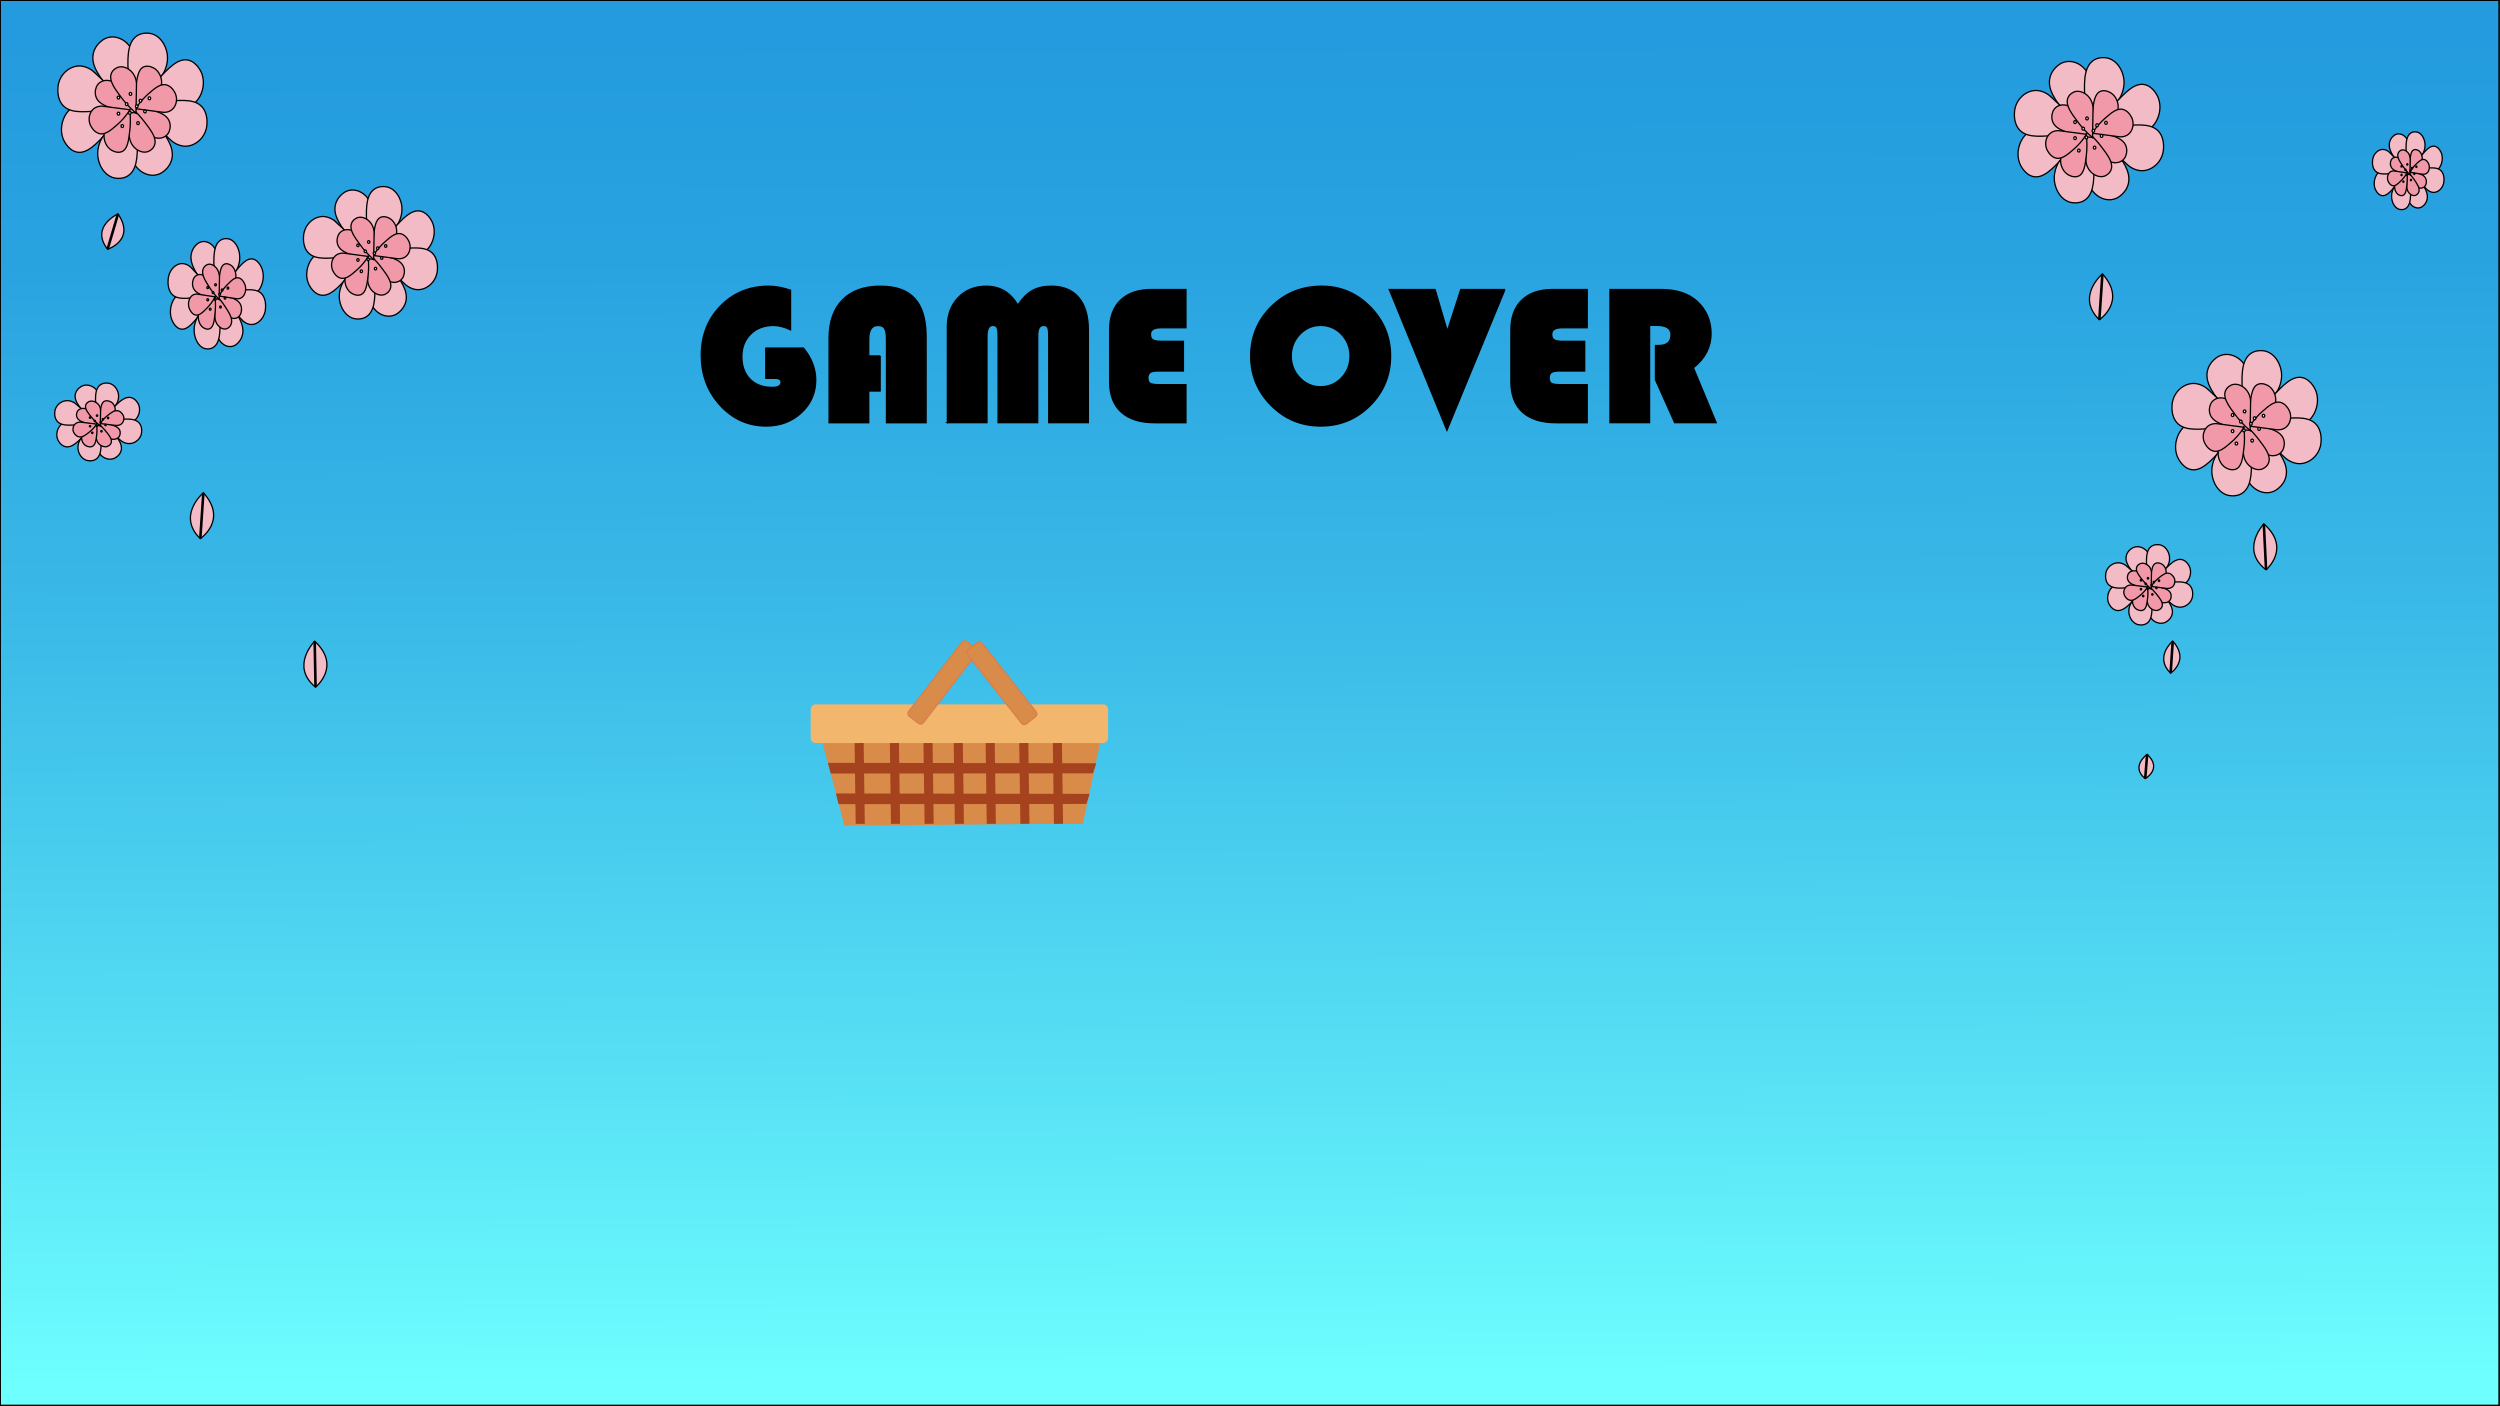 <?xml version="1.0" encoding="UTF-8"?><svg id="Layer_1" xmlns="http://www.w3.org/2000/svg" xmlns:xlink="http://www.w3.org/1999/xlink" viewBox="0 0 1920 1080"><rect x="0" y="0" width="1920" height="1080" fill="#333333" stroke="none"/><defs><style>.cls-1{stroke-width:2px;}.cls-1,.cls-2,.cls-3,.cls-4,.cls-5,.cls-6,.cls-7{stroke-miterlimit:10;}.cls-1,.cls-2,.cls-6,.cls-7,.cls-8{stroke:#000;}.cls-1,.cls-3{fill:none;}.cls-9{fill:url(#linear-gradient);}.cls-9,.cls-10,.cls-11,.cls-12,.cls-13{stroke-width:0px;}.cls-10,.cls-8{fill:#000;}.cls-2{fill:#fff;}.cls-11{fill:#a6431f;}.cls-12{fill:#d98c4a;}.cls-3{stroke:#a6431f;stroke-width:7px;}.cls-4{fill:url(#linear-gradient-2);}.cls-4,.cls-5{stroke:#d97e4a;}.cls-5{fill:url(#linear-gradient-3);}.cls-6{fill:#f2bbc5;}.cls-7{fill:#f299a9;}.cls-13{fill:#f2b66d;}</style><linearGradient id="linear-gradient" x1="962.52" y1="1387.36" x2="956.2" y2="-530.85" gradientUnits="userSpaceOnUse"><stop offset=".17" stop-color="#6effff"/><stop offset=".29" stop-color="#58e1f5"/><stop offset=".47" stop-color="#3bbbe8"/><stop offset=".62" stop-color="#29a3e0"/><stop offset=".71" stop-color="#239bde"/></linearGradient><linearGradient id="linear-gradient-2" x1="726.43" y1="1173.12" x2="726.65" y2="1035.62" gradientTransform="translate(818.31 -790.49) rotate(37.56)" gradientUnits="userSpaceOnUse"><stop offset=".99" stop-color="#d98c4a"/><stop offset=".99" stop-color="#b08f4a"/><stop offset="1" stop-color="#4b974a"/><stop offset="1" stop-color="#009d4a"/></linearGradient><linearGradient id="linear-gradient-3" x1="1115.53" y1="84.49" x2="1115.76" y2="-53.03" gradientTransform="translate(-113.28 1207.16) rotate(-38.28)" xlink:href="#linear-gradient-2"/></defs><rect class="cls-9" x=".23" y=".28" width="1919" height="1079"/><path class="cls-10" d="M1918.73.78v1078H.73V.78h1918M1919.73-.22H-.27v1080h1920V-.22h0Z"/><path class="cls-8" d="M588.11,267.32h29c6.24,7.75,9.37,15.91,9.37,24.51,0,9.99-3.66,18.39-10.98,25.18-7.32,6.8-16.33,10.19-27.02,10.19-13.89,0-25.68-5.27-35.37-15.81-9.69-10.54-14.54-23.38-14.54-38.52s4.93-27.83,14.8-37.92c9.87-10.09,22.2-15.14,36.98-15.14,5.05,0,10.64,1.02,16.79,3.07v30.43c-4.8-2.25-9.17-3.37-13.12-3.37-7.15,0-12.98,2.22-17.5,6.67-4.52,4.45-6.78,10.22-6.78,17.31s2.1,12.99,6.3,17.24c4.2,4.25,9.87,6.37,17.01,6.37,4.55,0,6.82-1.32,6.82-3.97,0-2-1.5-3-4.5-3h-7.27v-23.23Z"/><path class="cls-8" d="M675.95,273.31v26.98h-8.77v24.36h-30.43v-65.05c0-12.59,3.43-22.37,10.3-29.34,6.87-6.97,16.53-10.45,28.97-10.45s20.86,3.16,26.6,9.48c5.75,6.32,8.62,16.08,8.62,29.27v66.1h-30.43v-64.08c0-4-.48-6.77-1.42-8.32-.95-1.55-2.65-2.32-5.1-2.32-4.75,0-7.12,3.55-7.12,10.64v12.74h8.77Z"/><path class="cls-8" d="M727.58,324.65v-73.75c0-9.14,2.77-16.61,8.32-22.41,5.55-5.79,12.74-8.69,21.58-8.69,10.49,0,18.56,4.82,24.21,14.46,3.45-5.2,7.14-8.91,11.09-11.13,3.95-2.22,8.82-3.33,14.61-3.33,9.19,0,16.24,2.9,21.13,8.69,4.9,5.8,7.34,14.14,7.34,25.03v71.12h-30.43v-66.55c0-3.3-.26-5.48-.79-6.56-.52-1.07-1.59-1.61-3.18-1.61-3,0-4.5,2.55-4.5,7.64v67.08h-30.43v-66.55c0-3.25-.28-5.42-.82-6.52-.55-1.1-1.62-1.65-3.22-1.65-3,0-4.5,2.72-4.5,8.17v66.55h-30.43Z"/><path class="cls-8" d="M908.87,262.15v22.78h-19.86c-2.7,0-4.61.4-5.73,1.2-1.12.8-1.69,2.15-1.69,4.05,0,2.15.57,3.56,1.72,4.23,1.15.67,3.5,1.01,7.04,1.01h20.46v29.23h-23.91c-11.24,0-19.84-2.69-25.78-8.06-5.95-5.37-8.92-13.13-8.92-23.27v-40.1c0-9.79,2.81-17.39,8.43-22.78,5.62-5.4,13.53-8.09,23.72-8.09h26.46v29.38h-19.41c-5.25,0-7.87,1.7-7.87,5.1,0,2,.62,3.39,1.87,4.16,1.25.77,3.47,1.16,6.67,1.16h16.79Z"/><path class="cls-8" d="M1015.15,219.8c14.49,0,26.92,5.27,37.28,15.81,10.37,10.54,15.55,23.16,15.55,37.85s-5.22,27.63-15.66,38.07c-10.44,10.44-23.13,15.66-38.07,15.66s-27.5-5.25-38-15.74c-10.49-10.49-15.74-23.16-15.74-38s5.28-27.68,15.85-38.07c10.57-10.39,23.5-15.59,38.78-15.59ZM1014.25,249.93c-6.25,0-11.57,2.3-15.96,6.9-4.4,4.6-6.59,10.14-6.59,16.64s2.21,12.04,6.63,16.64c4.42,4.6,9.73,6.9,15.93,6.9s11.63-2.29,16-6.86c4.37-4.57,6.56-10.13,6.56-16.68s-2.19-12.1-6.56-16.68c-4.37-4.57-9.71-6.86-16-6.86Z"/><path class="cls-8" d="M1155.82,222.35l-44.59,108.14-44.29-108.14h35.22l9.37,31.93,10.34-31.93h33.95Z"/><path class="cls-8" d="M1217.04,262.15v22.78h-19.86c-2.7,0-4.61.4-5.73,1.2-1.12.8-1.69,2.15-1.69,4.05,0,2.15.57,3.56,1.72,4.23,1.15.67,3.5,1.01,7.04,1.01h20.46v29.23h-23.91c-11.24,0-19.84-2.69-25.78-8.06-5.95-5.37-8.92-13.13-8.92-23.27v-40.1c0-9.79,2.81-17.39,8.43-22.78,5.62-5.4,13.53-8.09,23.72-8.09h26.46v29.38h-19.41c-5.25,0-7.87,1.7-7.87,5.1,0,2,.62,3.39,1.87,4.16,1.25.77,3.47,1.16,6.67,1.16h16.79Z"/><path class="cls-8" d="M1266.88,249.85v74.79h-30.43v-102.3h39.05c11.89,0,21.11,2.95,27.65,8.84,7.29,6.6,10.94,14.96,10.94,25.11s-4.52,19.06-13.57,26.16l17.54,42.19h-31.93l-14.76-32.98v-26.31h2.4c6.39,0,9.59-2.75,9.59-8.24,0-4.85-3.7-7.27-11.09-7.27h-5.4Z"/><path class="cls-6" d="M103.59,49.14c.02-1.13.05-10.29-6.42-16.31-4.26-3.97-10.73-5.99-16.61-3.13-.31.15-7.35,3.72-8.95,11.6-1.88,9.26,5.08,18,13.08,28.04,3.82,4.8,9.94,11.61,18.81,18.22.03-12.8.06-25.6.09-38.41Z"/><path class="cls-6" d="M124.28,58.1c.64-.86,5.7-7.9,4.02-17.31-1.11-6.2-4.98-12.52-11.09-14.65-.32-.11-7.72-2.55-13.28,2.35-6.54,5.76-5.98,17.63-5.33,31.26.31,6.51,1.28,16.27,4.49,27.9,7.07-9.85,14.13-19.7,21.2-29.55Z"/><path class="cls-6" d="M64.98,79.6c-.98-.01-8.89.04-14.03,7.59-3.39,4.97-5.07,12.47-2.54,19.25.13.36,3.28,8.47,10.11,10.24,8.02,2.08,15.5-6.06,24.1-15.41,4.11-4.47,9.93-11.61,15.56-21.94-11.06.09-22.13.18-33.19.27Z"/><path class="cls-6" d="M72.52,55.58c-.75-.73-6.88-6.52-15-4.48-5.35,1.34-10.77,5.88-12.55,12.97-.09.37-2.13,8.95,2.16,15.34,5.04,7.51,15.29,6.74,27.07,5.86,5.62-.42,14.05-1.64,24.07-5.46-8.58-8.08-17.17-16.16-25.75-24.24Z"/><path class="cls-6" d="M100.14,113.48c-.04,1.13-.21,10.29,6.17,16.44,4.2,4.05,10.63,6.21,16.56,3.48.31-.14,7.41-3.56,9.13-11.41,2.02-9.22-4.8-18.1-12.64-28.31-3.75-4.87-9.75-11.81-18.52-18.61-.23,12.8-.46,25.6-.69,38.4Z"/><path class="cls-6" d="M79.6,104.09c-.65.85-5.82,7.78-4.29,17.23,1.01,6.22,4.78,12.62,10.86,14.88.32.12,7.67,2.71,13.32-2.07,6.63-5.62,6.25-17.5,5.82-31.15-.21-6.52-1.03-16.3-4.05-27.99-7.22,9.7-14.44,19.4-21.65,29.11Z"/><path class="cls-6" d="M138.42,83.35c.98.01,8.89-.05,14.03-7.6,3.38-4.97,5.07-12.47,2.54-19.25-.13-.36-3.29-8.47-10.11-10.24-8.02-2.08-15.5,6.07-24.1,15.43-4.1,4.47-9.93,11.62-15.55,21.95,11.06-.09,22.13-.19,33.19-.28Z"/><path class="cls-6" d="M130.89,107.38c.75.73,6.88,6.51,15,4.47,5.35-1.34,10.77-5.89,12.55-12.98.09-.37,2.12-8.95-2.17-15.34-5.05-7.51-15.29-6.74-27.07-5.85-5.62.42-14.05,1.65-24.07,5.47,8.59,8.07,17.17,16.15,25.76,24.22Z"/><path class="cls-7" d="M112.09,100.39c.37.56,3.47,5.05,8.58,5.69,3.37.42,7.12-.89,8.94-4.38.1-.18,2.23-4.44.31-8.86-2.25-5.2-8.52-7-15.72-9.06-3.44-.99-8.65-2.14-15.1-2.22,4.33,6.28,8.66,12.55,12.99,18.83Z"/><path class="cls-7" d="M99.24,103.38c-.01.65-.02,5.89,3.97,9.9,2.63,2.64,6.61,4.35,10.23,3.22.19-.06,4.52-1.5,5.5-5.88,1.15-5.15-3.15-10.75-8.08-17.19-2.36-3.08-6.13-7.51-11.6-12.06,0,7.34-.01,14.67-.02,22.01Z"/><path class="cls-7" d="M120.06,71.74c.47-.34,4.2-3.19,4.08-8.71-.08-3.64-1.83-7.91-5.33-10.33-.18-.13-4.43-2.98-8.27-1.41-4.51,1.84-5.29,8.49-6.2,16.12-.43,3.65-.77,9.22.07,16.28,5.22-3.98,10.43-7.97,15.65-11.95Z"/><path class="cls-7" d="M124.64,86.18c.6.09,5.48.74,8.63-3.15,2.08-2.56,3.11-6.71,1.55-10.82-.08-.22-2.03-5.14-6.23-6.74-4.94-1.88-9.54,2.15-14.82,6.77-2.52,2.21-6.1,5.81-9.56,11.24,6.81.9,13.62,1.79,20.43,2.69Z"/><path class="cls-7" d="M91.89,67.69c-.37-.57-3.39-5.11-8.51-5.85-3.37-.49-7.15.74-9.03,4.19-.1.18-2.3,4.38-.46,8.83,2.17,5.23,8.42,7.15,15.6,9.35,3.43,1.05,8.63,2.31,15.1,2.51-4.23-6.34-8.47-12.69-12.7-19.03Z"/><path class="cls-7" d="M104.82,64.97c.02-.65.12-5.88-3.81-9.96-2.59-2.68-6.55-4.47-10.2-3.41-.19.06-4.56,1.41-5.61,5.76-1.24,5.11,2.97,10.79,7.81,17.31,2.31,3.12,6.02,7.61,11.42,12.25.13-7.32.26-14.64.39-21.95Z"/><path class="cls-7" d="M83.96,96.06c-.47.34-4.2,3.19-4.07,8.71.08,3.64,1.83,7.91,5.33,10.32.18.13,4.43,2.97,8.27,1.41,4.51-1.84,5.29-8.49,6.19-16.13.43-3.65.77-9.22-.07-16.28-5.21,3.99-10.43,7.97-15.64,11.96Z"/><path class="cls-7" d="M79.38,81.62c-.6-.09-5.48-.74-8.63,3.15-2.08,2.56-3.11,6.71-1.54,10.82.08.22,2.03,5.14,6.24,6.74,4.94,1.88,9.54-2.15,14.82-6.78,2.52-2.21,6.1-5.81,9.55-11.25-6.81-.89-13.62-1.79-20.43-2.68Z"/><ellipse class="cls-2" cx="105.04" cy="81.67" rx=".97" ry="1.12"/><ellipse class="cls-2" cx="107.9" cy="77.37" rx=".97" ry="1.12"/><ellipse class="cls-2" cx="100.2" cy="72.13" rx=".97" ry="1.12"/><ellipse class="cls-2" cx="90.99" cy="87.27" rx=".97" ry="1.12"/><ellipse class="cls-2" cx="97.29" cy="79.98" rx=".97" ry="1.12"/><ellipse class="cls-2" cx="106.01" cy="94.56" rx=".97" ry="1.12"/><ellipse class="cls-2" cx="90.99" cy="74.94" rx=".97" ry="1.12"/><ellipse class="cls-2" cx="99.71" cy="86.71" rx=".97" ry="1.12"/><ellipse class="cls-2" cx="111.34" cy="85.59" rx=".97" ry="1.12"/><ellipse class="cls-2" cx="114.74" cy="75.5" rx=".97" ry="1.12"/><ellipse class="cls-2" cx="93.9" cy="96.81" rx=".97" ry="1.12"/><path class="cls-6" d="M167.76,201.26c.01-.86.03-7.82-4.2-12.39-2.79-3.01-7.02-4.55-10.87-2.38-.2.11-4.81,2.82-5.85,8.81-1.23,7.04,3.33,13.67,8.56,21.3,2.5,3.64,6.5,8.82,12.3,13.84.02-9.72.04-19.45.06-29.17Z"/><path class="cls-6" d="M181.29,208.07c.42-.65,3.73-6,2.63-13.15-.72-4.71-3.26-9.51-7.25-11.13-.21-.08-5.05-1.94-8.69,1.79-4.28,4.38-3.91,13.39-3.49,23.75.2,4.95.84,12.36,2.93,21.19,4.62-7.48,9.24-14.97,13.86-22.45Z"/><path class="cls-6" d="M142.5,224.4c-.64,0-5.82.03-9.18,5.77-2.21,3.78-3.32,9.47-1.66,14.62.09.27,2.15,6.43,6.61,7.78,5.25,1.58,10.14-4.6,15.76-11.71,2.69-3.39,6.5-8.82,10.18-16.67-7.24.07-14.47.14-21.71.21Z"/><path class="cls-6" d="M147.43,206.15c-.49-.56-4.5-4.95-9.81-3.4-3.5,1.02-7.05,4.47-8.21,9.86-.06.28-1.39,6.8,1.41,11.66,3.3,5.71,10,5.12,17.71,4.45,3.68-.32,9.19-1.25,15.74-4.15-5.61-6.14-11.23-12.27-16.84-18.41Z"/><path class="cls-6" d="M165.5,250.13c-.02.86-.14,7.81,4.03,12.49,2.75,3.08,6.95,4.72,10.83,2.64.2-.11,4.85-2.71,5.97-8.66,1.32-7-3.14-13.75-8.27-21.5-2.45-3.7-6.38-8.97-12.11-14.13-.15,9.72-.3,19.44-.45,29.17Z"/><path class="cls-6" d="M152.06,243c-.43.64-3.81,5.91-2.8,13.08.66,4.73,3.13,9.59,7.1,11.3.21.09,5.02,2.06,8.71-1.58,4.34-4.27,4.09-13.29,3.8-23.66-.14-4.95-.67-12.38-2.65-21.26-4.72,7.37-9.44,14.74-14.16,22.11Z"/><path class="cls-6" d="M190.54,227.25c.64,0,5.82-.03,9.18-5.77,2.21-3.78,3.32-9.47,1.66-14.62-.09-.27-2.15-6.43-6.61-7.78-5.25-1.58-10.14,4.61-15.76,11.72-2.68,3.4-6.49,8.82-10.17,16.67,7.24-.07,14.47-.14,21.71-.22Z"/><path class="cls-6" d="M185.61,245.5c.49.55,4.5,4.95,9.81,3.4,3.5-1.02,7.04-4.47,8.21-9.86.06-.28,1.39-6.8-1.42-11.65-3.3-5.71-10-5.12-17.71-4.44-3.68.32-9.19,1.25-15.74,4.16,5.62,6.13,11.23,12.27,16.85,18.4Z"/><path class="cls-7" d="M173.31,240.2c.25.43,2.27,3.84,5.61,4.33,2.2.32,4.66-.67,5.85-3.33.06-.14,1.46-3.37.2-6.73-1.47-3.95-5.57-5.31-10.28-6.88-2.25-.75-5.66-1.63-9.88-1.68,2.83,4.77,5.67,9.53,8.5,14.3Z"/><path class="cls-7" d="M164.91,242.46c0,.49-.01,4.48,2.6,7.52,1.72,2,4.32,3.31,6.69,2.45.12-.05,2.96-1.14,3.6-4.47.75-3.91-2.06-8.17-5.29-13.06-1.54-2.34-4.01-5.7-7.59-9.16,0,5.57,0,11.15-.01,16.72Z"/><path class="cls-7" d="M178.53,218.43c.31-.26,2.75-2.42,2.67-6.62-.05-2.76-1.19-6.01-3.48-7.84-.12-.1-2.9-2.26-5.41-1.07-2.95,1.4-3.46,6.45-4.05,12.25-.28,2.77-.5,7,.04,12.36,3.41-3.03,6.82-6.05,10.23-9.08Z"/><path class="cls-7" d="M181.52,229.4c.39.07,3.58.56,5.65-2.39,1.36-1.94,2.03-5.1,1.01-8.22-.05-.16-1.33-3.9-4.08-5.12-3.23-1.43-6.24,1.63-9.7,5.14-1.65,1.68-3.99,4.41-6.25,8.54,4.46.68,8.91,1.36,13.37,2.04Z"/><path class="cls-7" d="M160.1,215.35c-.24-.43-2.22-3.88-5.56-4.44-2.2-.37-4.68.57-5.91,3.19-.06.14-1.51,3.33-.3,6.71,1.42,3.97,5.51,5.43,10.21,7.1,2.24.8,5.65,1.75,9.88,1.91-2.77-4.82-5.54-9.64-8.31-14.46Z"/><path class="cls-7" d="M168.56,213.28c.01-.49.08-4.47-2.49-7.56-1.69-2.04-4.29-3.4-6.67-2.59-.13.04-2.98,1.07-3.67,4.37-.81,3.88,1.95,8.2,5.11,13.15,1.51,2.37,3.94,5.78,7.47,9.31.08-5.56.17-11.12.25-16.67Z"/><path class="cls-7" d="M154.92,236.9c-.31.26-2.75,2.42-2.67,6.62.05,2.76,1.2,6.01,3.49,7.84.12.1,2.9,2.26,5.41,1.07,2.95-1.4,3.46-6.45,4.05-12.25.28-2.77.5-7-.05-12.36-3.41,3.03-6.82,6.06-10.23,9.08Z"/><path class="cls-7" d="M151.92,225.93c-.39-.07-3.58-.56-5.65,2.4-1.36,1.95-2.03,5.1-1.01,8.22.05.16,1.33,3.9,4.08,5.12,3.23,1.43,6.24-1.63,9.69-5.15,1.65-1.68,3.99-4.41,6.25-8.54-4.46-.68-8.91-1.36-13.37-2.04Z"/><ellipse class="cls-2" cx="168.71" cy="225.97" rx=".63" ry=".85"/><ellipse class="cls-2" cx="170.58" cy="222.71" rx=".63" ry=".85"/><ellipse class="cls-2" cx="165.54" cy="218.73" rx=".63" ry=".85"/><ellipse class="cls-2" cx="159.51" cy="230.23" rx=".63" ry=".85"/><ellipse class="cls-2" cx="163.64" cy="224.69" rx=".63" ry=".85"/><ellipse class="cls-2" cx="169.34" cy="235.77" rx=".63" ry=".85"/><ellipse class="cls-2" cx="159.51" cy="220.86" rx=".63" ry=".85"/><ellipse class="cls-2" cx="165.22" cy="229.8" rx=".63" ry=".85"/><ellipse class="cls-2" cx="172.83" cy="228.95" rx=".63" ry=".85"/><ellipse class="cls-2" cx="175.05" cy="221.28" rx=".63" ry=".85"/><ellipse class="cls-2" cx="161.42" cy="237.47" rx=".63" ry=".85"/><path class="cls-6" d="M286.22,164.88c.02-1.03.05-9.38-5.77-14.88-3.83-3.62-9.64-5.46-14.92-2.86-.28.14-6.61,3.39-8.04,10.57-1.69,8.45,4.57,16.41,11.76,25.57,3.43,4.37,8.93,10.59,16.9,16.61.03-11.67.06-23.35.08-35.02Z"/><path class="cls-6" d="M304.8,173.05c.57-.78,5.12-7.2,3.61-15.79-.99-5.65-4.47-11.42-9.96-13.36-.29-.1-6.93-2.32-11.93,2.15-5.88,5.25-5.37,16.08-4.79,28.51.28,5.94,1.15,14.84,4.03,25.45,6.35-8.98,12.7-17.97,19.04-26.95Z"/><path class="cls-6" d="M251.53,192.66c-.88-.01-7.99.04-12.61,6.92-3.04,4.53-4.56,11.37-2.29,17.56.12.32,2.95,7.73,9.08,9.34,7.21,1.9,13.93-5.53,21.65-14.06,3.69-4.07,8.92-10.59,13.98-20.01-9.94.08-19.88.16-29.82.25Z"/><path class="cls-6" d="M258.3,170.75c-.67-.67-6.18-5.94-13.48-4.09-4.8,1.22-9.68,5.36-11.28,11.83-.08.34-1.91,8.16,1.94,13.99,4.53,6.85,13.74,6.15,24.32,5.34,5.05-.39,12.62-1.5,21.62-4.98-7.71-7.37-15.42-14.73-23.13-22.1Z"/><path class="cls-6" d="M283.12,223.55c-.03,1.03-.19,9.38,5.54,15,3.77,3.7,9.55,5.67,14.88,3.17.28-.13,6.66-3.25,8.2-10.4,1.82-8.41-4.32-16.51-11.36-25.81-3.37-4.44-8.76-10.77-16.64-16.97-.21,11.67-.41,23.34-.62,35.02Z"/><path class="cls-6" d="M264.66,214.99c-.59.77-5.23,7.09-3.85,15.71.91,5.67,4.3,11.51,9.76,13.57.29.11,6.89,2.47,11.96-1.89,5.96-5.13,5.62-15.96,5.23-28.4-.19-5.94-.92-14.86-3.64-25.53-6.48,8.85-12.97,17.7-19.45,26.54Z"/><path class="cls-6" d="M317.51,196.08c.88.01,7.99-.04,12.61-6.93,3.04-4.54,4.55-11.37,2.28-17.56-.12-.32-2.95-7.72-9.08-9.34-7.21-1.89-13.93,5.53-21.65,14.07-3.69,4.08-8.92,10.59-13.97,20.01,9.94-.09,19.88-.17,29.82-.26Z"/><path class="cls-6" d="M310.74,217.99c.67.67,6.19,5.94,13.48,4.08,4.8-1.23,9.68-5.37,11.27-11.84.08-.34,1.91-8.16-1.95-13.99-4.53-6.85-13.74-6.14-24.32-5.33-5.05.39-12.62,1.5-21.62,4.99,7.71,7.36,15.43,14.73,23.14,22.09Z"/><path class="cls-7" d="M293.85,211.62c.34.51,3.12,4.61,7.71,5.19,3.03.39,6.4-.81,8.03-4,.09-.17,2-4.05.28-8.08-2.02-4.74-7.65-6.38-14.12-8.26-3.09-.9-7.77-1.95-13.57-2.02,3.89,5.72,7.78,11.45,11.67,17.17Z"/><path class="cls-7" d="M282.31,214.34c-.01.59-.02,5.38,3.57,9.03,2.36,2.41,5.94,3.97,9.19,2.94.17-.05,4.06-1.37,4.94-5.36,1.03-4.7-2.83-9.81-7.26-15.68-2.12-2.81-5.51-6.84-10.42-10.99,0,6.69-.01,13.38-.02,20.07Z"/><path class="cls-7" d="M301.01,185.49c.42-.31,3.78-2.91,3.66-7.95-.07-3.32-1.64-7.21-4.79-9.42-.17-.12-3.98-2.71-7.43-1.29-4.05,1.68-4.76,7.74-5.57,14.7-.39,3.33-.69,8.41.06,14.84,4.69-3.63,9.37-7.27,14.06-10.9Z"/><path class="cls-7" d="M305.13,198.66c.54.08,4.92.67,7.76-2.87,1.87-2.34,2.8-6.12,1.39-9.87-.07-.2-1.82-4.69-5.6-6.14-4.44-1.72-8.57,1.96-13.32,6.18-2.27,2.01-5.48,5.29-8.59,10.25,6.12.82,12.24,1.64,18.36,2.45Z"/><path class="cls-7" d="M275.7,181.79c-.33-.52-3.05-4.66-7.64-5.34-3.03-.44-6.42.68-8.12,3.82-.09.17-2.07,4-.41,8.05,1.95,4.77,7.57,6.52,14.02,8.52,3.08.96,7.76,2.1,13.56,2.29-3.8-5.79-7.61-11.57-11.41-17.36Z"/><path class="cls-7" d="M287.32,179.31c.02-.59.11-5.36-3.43-9.08-2.33-2.45-5.89-4.08-9.16-3.11-.17.05-4.1,1.28-5.04,5.25-1.11,4.66,2.67,9.84,7.02,15.79,2.08,2.84,5.41,6.94,10.26,11.18.12-6.67.23-13.35.35-20.02Z"/><path class="cls-7" d="M268.58,207.66c-.42.31-3.77,2.91-3.66,7.95.08,3.32,1.64,7.21,4.79,9.42.17.12,3.98,2.71,7.43,1.28,4.05-1.68,4.75-7.74,5.56-14.71.39-3.33.69-8.41-.07-14.84-4.68,3.63-9.37,7.27-14.05,10.9Z"/><path class="cls-7" d="M264.46,194.49c-.54-.08-4.92-.67-7.76,2.88-1.87,2.34-2.79,6.12-1.39,9.87.07.2,1.83,4.68,5.6,6.14,4.44,1.71,8.57-1.96,13.32-6.18,2.27-2.02,5.48-5.3,8.58-10.26-6.12-.82-12.24-1.63-18.36-2.45Z"/><ellipse class="cls-2" cx="287.52" cy="194.54" rx=".87" ry="1.02"/><ellipse class="cls-2" cx="290.09" cy="190.62" rx=".87" ry="1.02"/><ellipse class="cls-2" cx="283.17" cy="185.84" rx=".87" ry="1.02"/><ellipse class="cls-2" cx="274.9" cy="199.65" rx=".87" ry="1.02"/><ellipse class="cls-2" cx="280.56" cy="193" rx=".87" ry="1.02"/><ellipse class="cls-2" cx="288.4" cy="206.3" rx=".87" ry="1.02"/><ellipse class="cls-2" cx="274.9" cy="188.4" rx=".87" ry="1.02"/><ellipse class="cls-2" cx="282.73" cy="199.14" rx=".87" ry="1.02"/><ellipse class="cls-2" cx="293.18" cy="198.12" rx=".87" ry="1.02"/><ellipse class="cls-2" cx="296.23" cy="188.91" rx=".87" ry="1.02"/><ellipse class="cls-2" cx="277.51" cy="208.34" rx=".87" ry="1.02"/><path class="cls-6" d="M1606.23,67.96c.02-1.13.05-10.29-6.42-16.31-4.26-3.97-10.73-5.99-16.61-3.13-.31.15-7.35,3.72-8.95,11.6-1.88,9.26,5.08,18,13.08,28.04,3.82,4.8,9.94,11.61,18.81,18.22.03-12.8.06-25.6.09-38.41Z"/><path class="cls-6" d="M1626.92,76.92c.64-.86,5.7-7.9,4.02-17.31-1.11-6.2-4.98-12.52-11.09-14.65-.32-.11-7.72-2.55-13.28,2.35-6.54,5.76-5.98,17.63-5.33,31.26.31,6.51,1.28,16.27,4.49,27.9,7.07-9.85,14.13-19.7,21.2-29.55Z"/><path class="cls-6" d="M1567.62,98.42c-.98-.01-8.89.04-14.03,7.59-3.39,4.97-5.07,12.47-2.54,19.25.13.36,3.28,8.47,10.11,10.24,8.02,2.08,15.5-6.06,24.1-15.41,4.11-4.47,9.93-11.61,15.56-21.94-11.06.09-22.13.18-33.19.27Z"/><path class="cls-6" d="M1575.16,74.4c-.75-.73-6.88-6.52-15-4.48-5.35,1.34-10.77,5.88-12.55,12.97-.09.37-2.13,8.95,2.16,15.34,5.04,7.51,15.29,6.74,27.07,5.86,5.62-.42,14.05-1.64,24.07-5.46-8.58-8.08-17.17-16.16-25.75-24.24Z"/><path class="cls-6" d="M1602.78,132.3c-.04,1.13-.21,10.29,6.17,16.44,4.2,4.05,10.63,6.21,16.56,3.48.31-.14,7.41-3.56,9.13-11.41,2.02-9.22-4.8-18.1-12.64-28.31-3.75-4.87-9.75-11.81-18.52-18.61-.23,12.8-.46,25.6-.69,38.4Z"/><path class="cls-6" d="M1582.24,122.91c-.65.85-5.82,7.78-4.29,17.23,1.01,6.22,4.78,12.62,10.86,14.88.32.12,7.67,2.71,13.32-2.07,6.63-5.62,6.25-17.5,5.82-31.15-.21-6.52-1.03-16.3-4.05-27.99-7.22,9.7-14.44,19.4-21.65,29.11Z"/><path class="cls-6" d="M1641.06,102.18c.98.01,8.89-.05,14.03-7.6,3.38-4.97,5.07-12.47,2.54-19.25-.13-.36-3.29-8.47-10.11-10.24-8.02-2.08-15.5,6.07-24.1,15.43-4.1,4.47-9.93,11.62-15.55,21.95,11.06-.09,22.13-.19,33.19-.28Z"/><path class="cls-6" d="M1633.53,126.2c.75.73,6.88,6.51,15,4.47,5.35-1.34,10.77-5.89,12.55-12.98.09-.37,2.12-8.95-2.17-15.34-5.05-7.51-15.29-6.74-27.07-5.85-5.62.42-14.05,1.65-24.07,5.47,8.59,8.07,17.17,16.15,25.76,24.22Z"/><path class="cls-7" d="M1614.73,119.22c.37.56,3.47,5.05,8.58,5.69,3.37.42,7.12-.89,8.94-4.38.1-.18,2.23-4.44.31-8.86-2.25-5.2-8.52-7-15.72-9.06-3.44-.99-8.65-2.14-15.1-2.22,4.33,6.28,8.66,12.55,12.99,18.83Z"/><path class="cls-7" d="M1601.88,122.2c-.01.65-.02,5.89,3.97,9.9,2.63,2.64,6.61,4.35,10.23,3.22.19-.06,4.52-1.5,5.5-5.88,1.15-5.15-3.15-10.75-8.08-17.19-2.36-3.08-6.13-7.51-11.6-12.06,0,7.34-.01,14.67-.02,22.01Z"/><path class="cls-7" d="M1622.7,90.56c.47-.34,4.2-3.19,4.08-8.71-.08-3.64-1.83-7.91-5.33-10.33-.18-.13-4.43-2.98-8.27-1.41-4.51,1.84-5.29,8.49-6.2,16.12-.43,3.65-.77,9.22.07,16.28,5.22-3.98,10.43-7.97,15.65-11.95Z"/><path class="cls-7" d="M1627.28,105c.6.09,5.48.74,8.63-3.15,2.08-2.56,3.11-6.71,1.55-10.82-.08-.22-2.03-5.14-6.23-6.74-4.94-1.88-9.54,2.15-14.82,6.77-2.52,2.21-6.1,5.81-9.56,11.24,6.81.9,13.62,1.79,20.43,2.69Z"/><path class="cls-7" d="M1594.53,86.51c-.37-.57-3.39-5.11-8.51-5.85-3.37-.49-7.15.74-9.03,4.19-.1.18-2.3,4.38-.46,8.83,2.17,5.23,8.42,7.15,15.6,9.35,3.43,1.05,8.63,2.31,15.1,2.51-4.23-6.34-8.47-12.69-12.7-19.03Z"/><path class="cls-7" d="M1607.45,83.79c.02-.65.12-5.88-3.81-9.96-2.59-2.68-6.55-4.47-10.2-3.41-.19.06-4.56,1.41-5.61,5.76-1.24,5.11,2.97,10.79,7.81,17.31,2.31,3.12,6.02,7.61,11.42,12.25.13-7.32.26-14.64.39-21.95Z"/><path class="cls-7" d="M1586.6,114.88c-.47.34-4.2,3.19-4.07,8.71.08,3.64,1.83,7.91,5.33,10.32.18.13,4.43,2.97,8.27,1.41,4.51-1.84,5.29-8.49,6.19-16.13.43-3.65.77-9.22-.07-16.28-5.21,3.99-10.43,7.97-15.64,11.96Z"/><path class="cls-7" d="M1582.01,100.44c-.6-.09-5.48-.74-8.63,3.15-2.08,2.56-3.11,6.71-1.54,10.82.08.22,2.03,5.14,6.24,6.74,4.94,1.88,9.54-2.15,14.82-6.78,2.52-2.21,6.1-5.81,9.55-11.25-6.81-.89-13.62-1.79-20.43-2.68Z"/><ellipse class="cls-2" cx="1607.68" cy="100.49" rx=".97" ry="1.12"/><ellipse class="cls-2" cx="1610.54" cy="96.19" rx=".97" ry="1.12"/><ellipse class="cls-2" cx="1602.84" cy="90.96" rx=".97" ry="1.12"/><ellipse class="cls-2" cx="1593.63" cy="106.1" rx=".97" ry="1.12"/><ellipse class="cls-2" cx="1599.93" cy="98.81" rx=".97" ry="1.12"/><ellipse class="cls-2" cx="1608.65" cy="113.39" rx=".97" ry="1.12"/><ellipse class="cls-2" cx="1593.63" cy="93.76" rx=".97" ry="1.12"/><ellipse class="cls-2" cx="1602.35" cy="105.54" rx=".97" ry="1.12"/><ellipse class="cls-2" cx="1613.98" cy="104.41" rx=".97" ry="1.12"/><ellipse class="cls-2" cx="1617.38" cy="94.32" rx=".97" ry="1.12"/><ellipse class="cls-2" cx="1596.54" cy="115.63" rx=".97" ry="1.12"/><path class="cls-6" d="M1727.23,292.96c.02-1.13.05-10.29-6.42-16.31-4.26-3.97-10.73-5.99-16.61-3.13-.31.15-7.35,3.72-8.95,11.6-1.88,9.26,5.08,18,13.08,28.04,3.82,4.8,9.94,11.61,18.81,18.22.03-12.8.06-25.6.09-38.41Z"/><path class="cls-6" d="M1747.92,301.92c.64-.86,5.7-7.9,4.02-17.31-1.11-6.2-4.98-12.52-11.09-14.65-.32-.11-7.72-2.55-13.28,2.35-6.54,5.76-5.98,17.63-5.33,31.26.31,6.51,1.28,16.27,4.49,27.9,7.07-9.85,14.13-19.7,21.2-29.55Z"/><path class="cls-6" d="M1688.62,323.42c-.98-.01-8.89.04-14.03,7.59-3.39,4.97-5.07,12.47-2.54,19.25.13.36,3.28,8.47,10.11,10.24,8.02,2.08,15.5-6.06,24.1-15.41,4.11-4.47,9.93-11.61,15.56-21.94-11.06.09-22.13.18-33.19.27Z"/><path class="cls-6" d="M1696.16,299.4c-.75-.73-6.88-6.52-15-4.48-5.35,1.34-10.77,5.88-12.55,12.97-.09.37-2.13,8.95,2.16,15.34,5.04,7.51,15.29,6.74,27.07,5.86,5.62-.42,14.05-1.64,24.07-5.46-8.58-8.08-17.17-16.16-25.75-24.24Z"/><path class="cls-6" d="M1723.78,357.3c-.04,1.13-.21,10.29,6.17,16.44,4.2,4.05,10.63,6.21,16.56,3.48.31-.14,7.41-3.56,9.13-11.41,2.02-9.22-4.8-18.1-12.64-28.31-3.75-4.87-9.75-11.81-18.52-18.61-.23,12.8-.46,25.6-.69,38.4Z"/><path class="cls-6" d="M1703.24,347.91c-.65.85-5.82,7.78-4.29,17.23,1.01,6.22,4.78,12.62,10.86,14.88.32.12,7.67,2.71,13.32-2.07,6.63-5.62,6.25-17.5,5.82-31.15-.21-6.52-1.03-16.3-4.05-27.99-7.22,9.7-14.44,19.4-21.65,29.11Z"/><path class="cls-6" d="M1762.06,327.18c.98.01,8.89-.05,14.03-7.6,3.38-4.97,5.07-12.47,2.54-19.25-.13-.36-3.29-8.47-10.11-10.24-8.02-2.08-15.5,6.07-24.1,15.43-4.1,4.47-9.93,11.62-15.55,21.95,11.06-.09,22.13-.19,33.19-.28Z"/><path class="cls-6" d="M1754.53,351.2c.75.73,6.88,6.51,15,4.47,5.35-1.34,10.77-5.89,12.55-12.98.09-.37,2.12-8.95-2.17-15.34-5.05-7.51-15.29-6.74-27.07-5.85-5.62.42-14.05,1.65-24.07,5.47,8.59,8.07,17.17,16.15,25.76,24.22Z"/><path class="cls-7" d="M1735.73,344.22c.37.56,3.47,5.05,8.58,5.69,3.37.42,7.12-.89,8.94-4.38.1-.18,2.23-4.44.31-8.86-2.25-5.2-8.52-7-15.72-9.06-3.44-.99-8.65-2.14-15.1-2.22,4.33,6.28,8.66,12.55,12.99,18.83Z"/><path class="cls-7" d="M1722.88,347.2c-.01.65-.02,5.89,3.97,9.9,2.63,2.64,6.61,4.35,10.23,3.22.19-.06,4.52-1.5,5.5-5.88,1.15-5.15-3.15-10.75-8.08-17.19-2.36-3.08-6.13-7.51-11.6-12.06,0,7.34-.01,14.67-.02,22.01Z"/><path class="cls-7" d="M1743.7,315.56c.47-.34,4.2-3.19,4.08-8.71-.08-3.64-1.83-7.91-5.33-10.33-.18-.13-4.43-2.98-8.27-1.41-4.51,1.84-5.29,8.49-6.2,16.12-.43,3.65-.77,9.22.07,16.28,5.22-3.98,10.43-7.97,15.65-11.95Z"/><path class="cls-7" d="M1748.28,330c.6.09,5.48.74,8.63-3.15,2.08-2.56,3.11-6.71,1.55-10.82-.08-.22-2.03-5.14-6.23-6.74-4.94-1.88-9.54,2.15-14.82,6.77-2.52,2.21-6.1,5.81-9.56,11.24,6.81.9,13.62,1.79,20.43,2.69Z"/><path class="cls-7" d="M1715.53,311.51c-.37-.57-3.39-5.11-8.51-5.85-3.37-.49-7.15.74-9.03,4.19-.1.18-2.3,4.38-.46,8.83,2.17,5.23,8.42,7.15,15.6,9.35,3.43,1.05,8.63,2.31,15.1,2.51-4.23-6.34-8.47-12.69-12.7-19.03Z"/><path class="cls-7" d="M1728.45,308.79c.02-.65.12-5.88-3.81-9.96-2.59-2.68-6.55-4.47-10.2-3.41-.19.06-4.56,1.41-5.61,5.76-1.24,5.11,2.97,10.79,7.81,17.31,2.31,3.12,6.02,7.61,11.42,12.25.13-7.32.26-14.64.39-21.95Z"/><path class="cls-7" d="M1707.6,339.88c-.47.34-4.2,3.19-4.07,8.71.08,3.64,1.83,7.91,5.33,10.32.18.13,4.43,2.97,8.27,1.41,4.51-1.84,5.29-8.49,6.19-16.13.43-3.65.77-9.22-.07-16.28-5.21,3.99-10.43,7.97-15.64,11.96Z"/><path class="cls-7" d="M1703.01,325.44c-.6-.09-5.48-.74-8.63,3.15-2.08,2.56-3.11,6.71-1.54,10.82.08.22,2.03,5.14,6.24,6.74,4.94,1.88,9.54-2.15,14.82-6.78,2.52-2.21,6.1-5.81,9.55-11.25-6.81-.89-13.62-1.79-20.43-2.68Z"/><ellipse class="cls-2" cx="1728.68" cy="325.49" rx=".97" ry="1.12"/><ellipse class="cls-2" cx="1731.54" cy="321.19" rx=".97" ry="1.12"/><ellipse class="cls-2" cx="1723.84" cy="315.96" rx=".97" ry="1.12"/><ellipse class="cls-2" cx="1714.63" cy="331.1" rx=".97" ry="1.12"/><ellipse class="cls-2" cx="1720.93" cy="323.81" rx=".97" ry="1.12"/><ellipse class="cls-2" cx="1729.65" cy="338.39" rx=".97" ry="1.12"/><ellipse class="cls-2" cx="1714.63" cy="318.76" rx=".97" ry="1.12"/><ellipse class="cls-2" cx="1723.35" cy="330.54" rx=".97" ry="1.12"/><ellipse class="cls-2" cx="1734.98" cy="329.41" rx=".97" ry="1.12"/><ellipse class="cls-2" cx="1738.38" cy="319.32" rx=".97" ry="1.12"/><ellipse class="cls-2" cx="1717.54" cy="340.63" rx=".97" ry="1.12"/><path class="cls-6" d="M1651.62,431.38c.01-.63.03-5.7-3.75-9.03-2.49-2.2-6.27-3.32-9.71-1.73-.18.08-4.3,2.06-5.23,6.42-1.1,5.13,2.97,9.96,7.65,15.52,2.23,2.65,5.81,6.42,10.99,10.08.02-7.09.04-14.17.05-21.26Z"/><path class="cls-6" d="M1663.71,436.33c.37-.48,3.33-4.37,2.35-9.58-.65-3.43-2.91-6.93-6.48-8.11-.19-.06-4.51-1.41-7.76,1.3-3.82,3.19-3.49,9.76-3.11,17.3.18,3.6.75,9.01,2.62,15.44,4.13-5.45,8.26-10.9,12.38-16.36Z"/><path class="cls-6" d="M1629.06,448.23c-.57,0-5.2.02-8.2,4.2-1.98,2.75-2.96,6.9-1.49,10.65.08.2,1.92,4.69,5.91,5.67,4.69,1.15,9.06-3.35,14.08-8.53,2.4-2.47,5.8-6.43,9.09-12.14-6.46.05-12.93.1-19.39.15Z"/><path class="cls-6" d="M1633.47,434.94c-.44-.4-4.02-3.61-8.76-2.48-3.12.74-6.29,3.26-7.33,7.18-.05.21-1.24,4.95,1.26,8.49,2.95,4.16,8.93,3.73,15.82,3.24,3.29-.23,8.21-.91,14.06-3.02-5.01-4.47-10.03-8.94-15.04-13.41Z"/><path class="cls-6" d="M1649.61,466.98c-.02.63-.12,5.69,3.6,9.1,2.45,2.24,6.21,3.44,9.68,1.93.18-.08,4.33-1.97,5.33-6.31,1.18-5.1-2.81-10.02-7.39-15.67-2.19-2.7-5.7-6.54-10.82-10.3-.13,7.08-.27,14.17-.4,21.25Z"/><path class="cls-6" d="M1637.61,461.79c-.38.47-3.4,4.31-2.51,9.53.59,3.44,2.79,6.99,6.34,8.23.19.07,4.48,1.5,7.78-1.15,3.87-3.11,3.65-9.69,3.4-17.24-.12-3.61-.6-9.02-2.37-15.49-4.22,5.37-8.43,10.74-12.65,16.11Z"/><path class="cls-6" d="M1671.97,450.31c.57,0,5.2-.03,8.2-4.21,1.98-2.75,2.96-6.9,1.48-10.65-.08-.2-1.92-4.69-5.91-5.67-4.69-1.15-9.06,3.36-14.08,8.54-2.4,2.47-5.8,6.43-9.09,12.15,6.46-.05,12.93-.1,19.39-.16Z"/><path class="cls-6" d="M1667.58,463.61c.44.4,4.02,3.61,8.77,2.48,3.12-.74,6.29-3.26,7.33-7.18.05-.21,1.24-4.95-1.27-8.49-2.95-4.16-8.94-3.73-15.82-3.24-3.29.24-8.21.91-14.06,3.03,5.02,4.47,10.03,8.94,15.05,13.41Z"/><path class="cls-7" d="M1656.59,459.74c.22.31,2.03,2.8,5.01,3.15,1.97.23,4.16-.49,5.22-2.43.06-.1,1.3-2.46.18-4.9-1.32-2.88-4.98-3.87-9.19-5.01-2.01-.55-5.06-1.18-8.82-1.23,2.53,3.47,5.06,6.95,7.59,10.42Z"/><path class="cls-7" d="M1649.08,461.39c0,.36-.01,3.26,2.32,5.48,1.54,1.46,3.86,2.41,5.98,1.78.11-.03,2.64-.83,3.21-3.25.67-2.85-1.84-5.95-4.72-9.52-1.38-1.7-3.58-4.15-6.78-6.67,0,4.06,0,8.12-.01,12.18Z"/><path class="cls-7" d="M1661.25,443.88c.27-.19,2.46-1.76,2.38-4.82-.05-2.01-1.07-4.38-3.11-5.71-.11-.07-2.59-1.65-4.83-.78-2.64,1.02-3.09,4.7-3.62,8.92-.25,2.02-.45,5.1.04,9.01,3.05-2.2,6.09-4.41,9.14-6.61Z"/><path class="cls-7" d="M1663.92,451.88c.35.05,3.2.41,5.04-1.74,1.22-1.42,1.82-3.72.9-5.99-.05-.12-1.19-2.84-3.64-3.73-2.89-1.04-5.57,1.19-8.66,3.75-1.47,1.22-3.57,3.21-5.59,6.22,3.98.5,7.96.99,11.94,1.49Z"/><path class="cls-7" d="M1644.79,441.64c-.21-.31-1.98-2.83-4.97-3.24-1.97-.27-4.18.41-5.28,2.32-.06.1-1.35,2.42-.27,4.89,1.27,2.9,4.92,3.96,9.12,5.17,2,.58,5.05,1.28,8.82,1.39-2.47-3.51-4.95-7.02-7.42-10.53Z"/><path class="cls-7" d="M1652.34,440.13c.01-.36.07-3.25-2.23-5.51-1.51-1.49-3.83-2.48-5.96-1.89-.11.03-2.66.78-3.28,3.19-.72,2.83,1.74,5.97,4.57,9.58,1.35,1.72,3.52,4.21,6.67,6.78.08-4.05.15-8.1.23-12.15Z"/><path class="cls-7" d="M1640.15,457.34c-.27.19-2.46,1.76-2.38,4.82.05,2.01,1.07,4.38,3.11,5.71.11.07,2.59,1.65,4.83.78,2.63-1.02,3.09-4.7,3.62-8.93.25-2.02.45-5.1-.04-9.01-3.05,2.21-6.09,4.41-9.14,6.62Z"/><path class="cls-7" d="M1637.48,449.35c-.35-.05-3.2-.41-5.04,1.75-1.21,1.42-1.82,3.72-.9,5.99.05.12,1.19,2.84,3.64,3.73,2.89,1.04,5.57-1.19,8.66-3.75,1.47-1.22,3.57-3.21,5.58-6.23-3.98-.49-7.96-.99-11.94-1.48Z"/><ellipse class="cls-2" cx="1652.47" cy="449.38" rx=".57" ry=".62"/><ellipse class="cls-2" cx="1654.14" cy="447" rx=".57" ry=".62"/><ellipse class="cls-2" cx="1649.64" cy="444.1" rx=".57" ry=".62"/><ellipse class="cls-2" cx="1644.26" cy="452.48" rx=".57" ry=".62"/><ellipse class="cls-2" cx="1647.94" cy="448.45" rx=".57" ry=".62"/><ellipse class="cls-2" cx="1653.04" cy="456.51" rx=".57" ry=".62"/><ellipse class="cls-2" cx="1644.26" cy="445.65" rx=".57" ry=".62"/><ellipse class="cls-2" cx="1649.36" cy="452.17" rx=".57" ry=".62"/><ellipse class="cls-2" cx="1656.16" cy="451.55" rx=".57" ry=".62"/><ellipse class="cls-2" cx="1658.14" cy="445.96" rx=".57" ry=".62"/><ellipse class="cls-2" cx="1645.96" cy="457.76" rx=".57" ry=".62"/><path class="cls-6" d="M1850.43,113.95c0-.61.02-5.51-3.08-8.74-2.04-2.12-5.14-3.21-7.97-1.68-.15.08-3.53,1.99-4.29,6.21-.9,4.96,2.44,9.64,6.28,15.01,1.83,2.57,4.77,6.22,9.02,9.76.01-6.86.03-13.71.04-20.57Z"/><path class="cls-6" d="M1860.35,118.75c.31-.46,2.73-4.23,1.93-9.27-.53-3.32-2.39-6.7-5.32-7.85-.15-.06-3.7-1.36-6.37,1.26-3.14,3.09-2.87,9.44-2.56,16.74.15,3.49.61,8.71,2.15,14.94,3.39-5.28,6.78-10.55,10.17-15.83Z"/><path class="cls-6" d="M1831.91,130.26c-.47,0-4.27.02-6.73,4.07-1.62,2.66-2.43,6.68-1.22,10.31.06.19,1.57,4.54,4.85,5.48,3.85,1.11,7.44-3.25,11.56-8.25,1.97-2.39,4.76-6.22,7.46-11.75-5.31.05-10.61.1-15.92.14Z"/><path class="cls-6" d="M1835.52,117.4c-.36-.39-3.3-3.49-7.19-2.4-2.56.72-5.17,3.15-6.02,6.95-.04.2-1.02,4.79,1.04,8.22,2.42,4.02,7.33,3.61,12.98,3.14,2.7-.23,6.74-.88,11.54-2.93-4.12-4.33-8.23-8.65-12.35-12.98Z"/><path class="cls-6" d="M1848.77,148.4c-.02.61-.1,5.51,2.96,8.81,2.01,2.17,5.1,3.33,7.94,1.86.15-.08,3.55-1.91,4.38-6.11.97-4.94-2.3-9.69-6.06-15.16-1.8-2.61-4.68-6.33-8.88-9.97-.11,6.85-.22,13.71-.33,20.56Z"/><path class="cls-6" d="M1838.92,143.38c-.31.45-2.79,4.17-2.06,9.22.48,3.33,2.29,6.76,5.21,7.97.15.06,3.68,1.45,6.39-1.11,3.18-3.01,3-9.37,2.79-16.68-.1-3.49-.49-8.73-1.94-14.99-3.46,5.2-6.92,10.39-10.38,15.59Z"/><path class="cls-6" d="M1867.13,132.27c.47,0,4.27-.02,6.73-4.07,1.62-2.66,2.43-6.68,1.22-10.31-.06-.19-1.58-4.54-4.85-5.48-3.85-1.11-7.43,3.25-11.56,8.26-1.97,2.39-4.76,6.22-7.46,11.75,5.31-.05,10.61-.1,15.92-.15Z"/><path class="cls-6" d="M1863.52,145.14c.36.39,3.3,3.49,7.19,2.4,2.56-.72,5.16-3.15,6.02-6.95.04-.2,1.02-4.79-1.04-8.22-2.42-4.02-7.33-3.61-12.98-3.13-2.7.23-6.74.88-11.54,2.93,4.12,4.32,8.23,8.65,12.35,12.97Z"/><path class="cls-7" d="M1854.5,141.4c.18.3,1.66,2.71,4.12,3.05,1.62.23,3.41-.48,4.29-2.35.05-.1,1.07-2.38.15-4.74-1.08-2.78-4.09-3.75-7.54-4.85-1.65-.53-4.15-1.15-7.24-1.19,2.08,3.36,4.15,6.72,6.23,10.08Z"/><path class="cls-7" d="M1848.34,143c0,.35-.01,3.16,1.9,5.3,1.26,1.41,3.17,2.33,4.91,1.72.09-.03,2.17-.8,2.64-3.15.55-2.76-1.51-5.76-3.88-9.21-1.13-1.65-2.94-4.02-5.56-6.46,0,3.93,0,7.86,0,11.79Z"/><path class="cls-7" d="M1858.32,126.05c.22-.18,2.02-1.71,1.96-4.67-.04-1.95-.88-4.23-2.55-5.53-.09-.07-2.13-1.59-3.97-.76-2.16.98-2.54,4.54-2.97,8.63-.21,1.95-.37,4.94.03,8.72,2.5-2.13,5-4.27,7.5-6.4Z"/><path class="cls-7" d="M1860.52,133.79c.29.05,2.63.4,4.14-1.69,1-1.37,1.49-3.6.74-5.79-.04-.12-.97-2.75-2.99-3.61-2.37-1.01-4.58,1.15-7.11,3.63-1.21,1.18-2.93,3.11-4.58,6.02,3.27.48,6.53.96,9.8,1.44Z"/><path class="cls-7" d="M1844.81,123.88c-.18-.3-1.63-2.74-4.08-3.13-1.62-.26-3.43.4-4.33,2.25-.05.1-1.11,2.35-.22,4.73,1.04,2.8,4.04,3.83,7.48,5.01,1.65.56,4.14,1.24,7.24,1.34-2.03-3.4-4.06-6.8-6.09-10.19Z"/><path class="cls-7" d="M1851.01,122.42c.01-.35.06-3.15-1.83-5.33-1.24-1.44-3.14-2.4-4.89-1.83-.09.03-2.19.75-2.69,3.08-.59,2.74,1.43,5.78,3.75,9.27,1.11,1.67,2.89,4.07,5.48,6.56.06-3.92.12-7.84.19-11.76Z"/><path class="cls-7" d="M1841.01,139.07c-.22.18-2.02,1.71-1.95,4.67.04,1.95.88,4.23,2.56,5.53.09.07,2.13,1.59,3.97.75,2.16-.99,2.54-4.55,2.97-8.64.21-1.95.37-4.94-.04-8.72-2.5,2.13-5,4.27-7.5,6.4Z"/><path class="cls-7" d="M1838.81,131.34c-.29-.05-2.63-.39-4.14,1.69-1,1.37-1.49,3.6-.74,5.79.04.12.97,2.75,2.99,3.61,2.37,1.01,4.57-1.15,7.11-3.63,1.21-1.18,2.93-3.11,4.58-6.02-3.27-.48-6.53-.96-9.8-1.44Z"/><ellipse class="cls-2" cx="1851.12" cy="131.37" rx=".46" ry=".6"/><ellipse class="cls-2" cx="1852.49" cy="129.07" rx=".46" ry=".6"/><ellipse class="cls-2" cx="1848.8" cy="126.26" rx=".46" ry=".6"/><ellipse class="cls-2" cx="1844.38" cy="134.37" rx=".46" ry=".6"/><ellipse class="cls-2" cx="1847.41" cy="130.47" rx=".46" ry=".6"/><ellipse class="cls-2" cx="1851.59" cy="138.27" rx=".46" ry=".6"/><ellipse class="cls-2" cx="1844.38" cy="127.76" rx=".46" ry=".6"/><ellipse class="cls-2" cx="1848.57" cy="134.07" rx=".46" ry=".6"/><ellipse class="cls-2" cx="1854.15" cy="133.47" rx=".46" ry=".6"/><ellipse class="cls-2" cx="1855.77" cy="128.06" rx=".46" ry=".6"/><ellipse class="cls-2" cx="1845.78" cy="139.48" rx=".46" ry=".6"/><path class="cls-6" d="M76.51,306.88c.01-.61.03-5.51-3.75-8.74-2.49-2.12-6.25-3.21-9.69-1.68-.18.08-4.29,1.99-5.22,6.21-1.09,4.96,2.96,9.64,7.63,15.01,2.23,2.57,5.79,6.22,10.97,9.76.02-6.86.04-13.71.05-20.57Z"/><path class="cls-6" d="M88.57,311.67c.37-.46,3.32-4.23,2.34-9.27-.65-3.32-2.9-6.7-6.47-7.85-.19-.06-4.5-1.36-7.74,1.26-3.81,3.09-3.49,9.44-3.11,16.74.18,3.49.75,8.71,2.62,14.94,4.12-5.28,8.24-10.55,12.36-15.83Z"/><path class="cls-6" d="M54,323.19c-.57,0-5.19.02-8.18,4.07-1.97,2.66-2.96,6.68-1.48,10.31.08.19,1.91,4.54,5.89,5.48,4.68,1.11,9.04-3.25,14.05-8.25,2.39-2.39,5.79-6.22,9.07-11.75-6.45.05-12.9.1-19.35.14Z"/><path class="cls-6" d="M58.39,310.32c-.44-.39-4.01-3.49-8.75-2.4-3.12.72-6.28,3.15-7.32,6.95-.05.2-1.24,4.79,1.26,8.22,2.94,4.02,8.92,3.61,15.78,3.14,3.28-.23,8.19-.88,14.03-2.93-5-4.33-10.01-8.65-15.01-12.98Z"/><path class="cls-6" d="M74.5,341.33c-.02.61-.12,5.51,3.6,8.81,2.45,2.17,6.2,3.33,9.66,1.86.18-.08,4.32-1.91,5.32-6.11,1.18-4.94-2.8-9.69-7.37-15.16-2.18-2.61-5.69-6.33-10.8-9.97-.13,6.85-.27,13.71-.4,20.56Z"/><path class="cls-6" d="M62.52,336.3c-.38.45-3.39,4.17-2.5,9.22.59,3.33,2.79,6.76,6.33,7.97.19.06,4.47,1.45,7.76-1.11,3.87-3.01,3.65-9.37,3.39-16.68-.12-3.49-.6-8.73-2.36-14.99-4.21,5.2-8.42,10.39-12.63,15.59Z"/><path class="cls-6" d="M96.82,325.2c.57,0,5.19-.02,8.18-4.07,1.97-2.66,2.96-6.68,1.48-10.31-.08-.19-1.92-4.54-5.9-5.48-4.68-1.11-9.04,3.25-14.05,8.26-2.39,2.39-5.79,6.22-9.07,11.75,6.45-.05,12.9-.1,19.35-.15Z"/><path class="cls-6" d="M92.43,338.06c.44.39,4.01,3.49,8.75,2.4,3.12-.72,6.28-3.15,7.32-6.95.05-.2,1.24-4.79-1.26-8.22-2.94-4.02-8.92-3.61-15.78-3.13-3.28.23-8.19.88-14.03,2.93,5.01,4.32,10.01,8.65,15.02,12.97Z"/><path class="cls-7" d="M81.47,334.32c.22.3,2.02,2.71,5,3.05,1.96.23,4.15-.48,5.21-2.35.06-.1,1.3-2.38.18-4.74-1.31-2.78-4.97-3.75-9.17-4.85-2.01-.53-5.04-1.15-8.81-1.19,2.52,3.36,5.05,6.72,7.57,10.08Z"/><path class="cls-7" d="M73.97,335.92c0,.35-.01,3.16,2.32,5.3,1.53,1.41,3.85,2.33,5.97,1.72.11-.03,2.64-.8,3.21-3.15.67-2.76-1.84-5.76-4.71-9.21-1.37-1.65-3.57-4.02-6.76-6.46,0,3.93,0,7.86-.01,11.79Z"/><path class="cls-7" d="M86.11,318.98c.27-.18,2.45-1.71,2.38-4.67-.05-1.95-1.07-4.23-3.11-5.53-.11-.07-2.58-1.59-4.82-.76-2.63.98-3.09,4.54-3.61,8.63-.25,1.95-.45,4.94.04,8.72,3.04-2.13,6.08-4.27,9.12-6.4Z"/><path class="cls-7" d="M88.78,326.71c.35.05,3.19.4,5.03-1.69,1.21-1.37,1.81-3.6.9-5.79-.05-.12-1.18-2.75-3.63-3.61-2.88-1.01-5.56,1.15-8.64,3.63-1.47,1.18-3.56,3.11-5.57,6.02,3.97.48,7.94.96,11.91,1.44Z"/><path class="cls-7" d="M69.69,316.81c-.21-.3-1.98-2.74-4.96-3.13-1.96-.26-4.17.4-5.27,2.25-.06.1-1.34,2.35-.27,4.73,1.27,2.8,4.91,3.83,9.1,5.01,2,.56,5.03,1.24,8.8,1.34-2.47-3.4-4.94-6.8-7.41-10.19Z"/><path class="cls-7" d="M77.23,315.35c.01-.35.07-3.15-2.22-5.33-1.51-1.44-3.82-2.4-5.95-1.83-.11.03-2.66.75-3.27,3.08-.72,2.74,1.73,5.78,4.56,9.27,1.35,1.67,3.51,4.07,6.66,6.56.08-3.92.15-7.84.23-11.76Z"/><path class="cls-7" d="M65.07,332c-.27.18-2.45,1.71-2.38,4.67.05,1.95,1.07,4.23,3.11,5.53.11.07,2.58,1.59,4.82.75,2.63-.99,3.09-4.55,3.61-8.64.25-1.95.45-4.94-.04-8.72-3.04,2.13-6.08,4.27-9.12,6.4Z"/><path class="cls-7" d="M62.39,324.27c-.35-.05-3.19-.39-5.03,1.69-1.21,1.37-1.81,3.6-.9,5.79.05.12,1.18,2.75,3.64,3.61,2.88,1.01,5.56-1.15,8.64-3.63,1.47-1.18,3.56-3.11,5.57-6.02-3.97-.48-7.94-.96-11.91-1.44Z"/><ellipse class="cls-2" cx="77.36" cy="324.29" rx=".57" ry=".6"/><ellipse class="cls-2" cx="79.02" cy="321.99" rx=".57" ry=".6"/><ellipse class="cls-2" cx="74.53" cy="319.19" rx=".57" ry=".6"/><ellipse class="cls-2" cx="69.16" cy="327.3" rx=".57" ry=".6"/><ellipse class="cls-2" cx="72.84" cy="323.39" rx=".57" ry=".6"/><ellipse class="cls-2" cx="77.92" cy="331.2" rx=".57" ry=".6"/><ellipse class="cls-2" cx="69.16" cy="320.69" rx=".57" ry=".6"/><ellipse class="cls-2" cx="74.25" cy="327" rx=".57" ry=".6"/><ellipse class="cls-2" cx="81.03" cy="326.4" rx=".57" ry=".6"/><ellipse class="cls-2" cx="83.01" cy="320.99" rx=".57" ry=".6"/><ellipse class="cls-2" cx="70.86" cy="332.4" rx=".57" ry=".6"/><path class="cls-6" d="M156.19,378.45s-20.72,17.49-2.37,35.23c0,0,21.38-14.21,2.37-35.23Z"/><line class="cls-1" x1="156.19" y1="378.45" x2="153.82" y2="413.68"/><path class="cls-6" d="M241.68,492.43s-19.14,19.2.66,35.31c0,0,20.09-15.99-.66-35.31Z"/><line class="cls-1" x1="241.68" y1="492.43" x2="242.34" y2="527.73"/><path class="cls-6" d="M90.63,164.29s-21.63,9.72-8,27.15c0,0,21.69-7.03,8-27.15Z"/><line class="cls-1" x1="90.63" y1="164.29" x2="82.63" y2="191.44"/><path class="cls-6" d="M1738.61,402.34s-18.55,19.77,1.74,35.27c0,0,19.59-16.6-1.74-35.27Z"/><line class="cls-1" x1="1738.61" y1="402.34" x2="1740.35" y2="437.61"/><path class="cls-6" d="M1668.67,492.34s-14.5,12.24-1.66,24.66c0,0,14.96-9.95,1.66-24.66Z"/><line class="cls-1" x1="1668.67" y1="492.34" x2="1667.02" y2="517"/><path class="cls-6" d="M1649.01,579.34s-13.12,9.26-1.5,18.66c0,0,13.54-7.53,1.5-18.66Z"/><line class="cls-1" x1="1649.01" y1="579.34" x2="1647.51" y2="598"/><path class="cls-6" d="M1614.66,210.34s-20.72,17.49-2.37,35.23c0,0,21.38-14.21,2.37-35.23Z"/><line class="cls-1" x1="1614.66" y1="210.34" x2="1612.29" y2="245.57"/><path class="cls-12" d="M624.36,542.14c1.7,7.18,6.51,25.24,11.44,43.73,5.29,19.85,10.73,40.2,12.61,48.13,61.94,0,121.29-1.29,183.23-1.29,6.44-30.19,12.89-60.38,19.33-90.56h-226.62Z"/><path class="cls-13" d="M847.2,570.66h-220.79c-2.1,0-3.8-1.71-3.8-3.81v-22.11c0-2.1,1.7-3.81,3.8-3.81h220.79c2.1,0,3.8,1.71,3.8,3.81v22.11c0,2.1-1.7,3.81-3.8,3.81Z"/><line class="cls-3" x1="736.8" y1="632.71" x2="735.94" y2="570.66"/><line class="cls-3" x1="761.32" y1="632.71" x2="760.45" y2="570.66"/><line class="cls-3" x1="713.58" y1="632.71" x2="712.71" y2="570.66"/><line class="cls-3" x1="687.77" y1="632.71" x2="686.9" y2="570.66"/><line class="cls-3" x1="660.67" y1="632.71" x2="659.8" y2="570.66"/><line class="cls-3" x1="787.13" y1="632.71" x2="786.26" y2="570.66"/><line class="cls-3" x1="812.93" y1="632.71" x2="812.07" y2="570.66"/><path class="cls-11" d="M841.97,586.17c-68.72-.1-137.44-.2-206.16-.3l2.19,8.2c67.13-.05,134.26-.09,201.39-.14.86-2.59,1.72-5.17,2.58-7.76Z"/><path class="cls-11" d="M836.81,609.68c-64.95-.1-129.9-.2-194.84-.3l2.07,8.2c63.45-.05,126.89-.09,190.34-.14.81-2.59,1.63-5.17,2.44-7.76Z"/><path class="cls-4" d="M749.49,498.18l-7.13-5.49c-1.14-.88-2.77-.66-3.64.48l-40.88,53.26c-.87,1.14-.66,2.77.48,3.65l7.13,5.49c1.14.88,2.77.66,3.64-.48l40.88-53.26c.87-1.14.66-2.77-.48-3.65Z"/><path class="cls-5" d="M750.53,493.52l-7.06,5.58c-1.13.89-1.32,2.53-.43,3.66l41.54,52.74c.89,1.13,2.52,1.32,3.65.43l7.06-5.58c1.13-.89,1.32-2.53.43-3.66l-41.54-52.74c-.89-1.13-2.52-1.32-3.65-.43Z"/></svg>